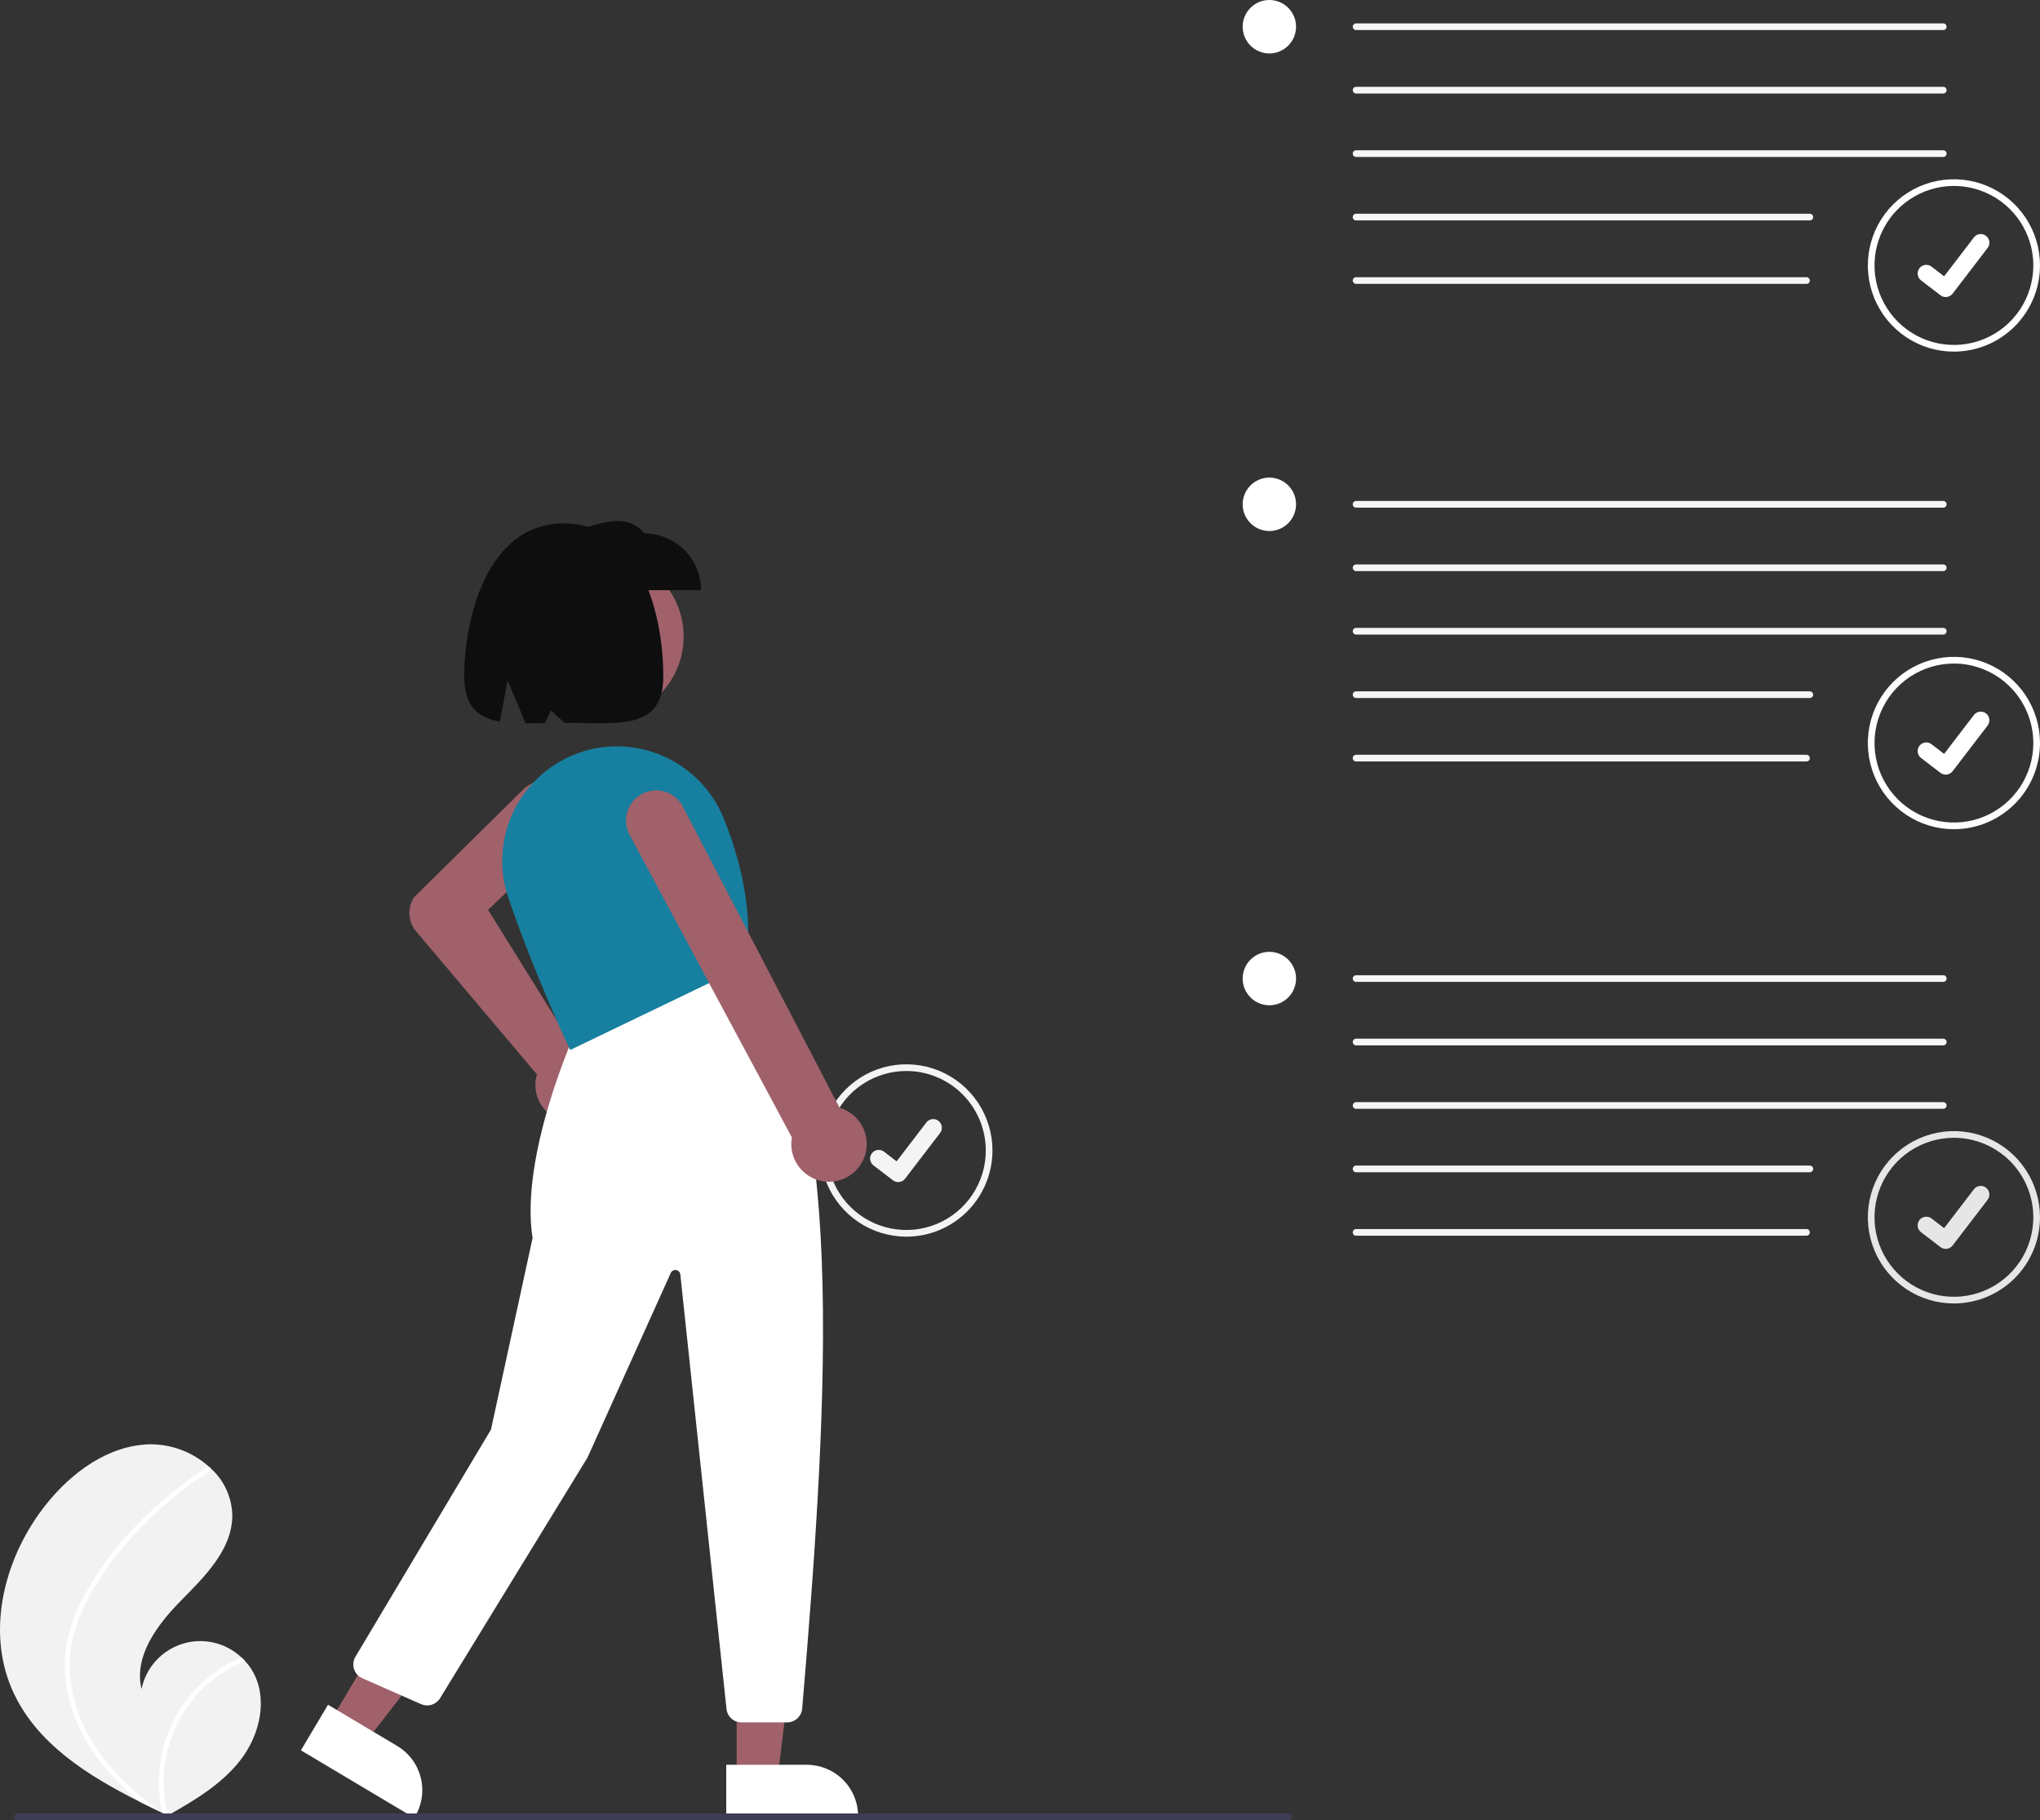 <svg width="278" height="248" viewBox="0 0 278 248" fill="none" xmlns="http://www.w3.org/2000/svg">
<rect x="0" y="0" width="278" height="248" fill="#333333" stroke="none"/>
<g clip-path="url(#clip0)">
<path d="M1.648 230.2C4.818 237.455 11.859 241.895 19.068 245.505C20.075 246.009 21.08 246.498 22.083 246.974C22.09 246.975 22.097 246.98 22.104 246.982C22.152 247.005 22.201 247.028 22.246 247.051C22.453 247.149 22.66 247.247 22.865 247.344L22.768 247.404L22.463 247.591C22.568 247.53 22.673 247.472 22.778 247.412C22.81 247.393 22.843 247.376 22.874 247.358C26.513 245.297 30.205 243.113 32.766 239.816C35.423 236.392 36.583 231.421 34.404 227.675C34.118 227.184 33.778 226.727 33.39 226.312C33.231 226.138 33.062 225.973 32.887 225.812C31.827 224.818 30.522 224.124 29.105 223.803C27.688 223.481 26.212 223.543 24.827 223.982C23.442 224.421 22.199 225.221 21.225 226.3C20.252 227.379 19.583 228.699 19.288 230.122C18.203 225.657 21.433 221.368 24.655 218.092C27.878 214.818 31.558 211.229 31.657 206.632C31.654 205.382 31.388 204.147 30.874 203.007C30.361 201.868 29.612 200.85 28.677 200.021C28.62 199.968 28.563 199.915 28.505 199.864C26.274 197.849 23.365 196.75 20.36 196.788C14.775 196.944 9.809 200.572 6.313 204.936C0.687 211.959 -1.955 221.95 1.648 230.2Z" fill="#F2F2F2"/>
<path d="M10.7 218.962C9.86 220.748 9.285 222.648 8.993 224.601C8.758 226.343 8.785 228.11 9.072 229.844C9.693 233.408 11.161 236.771 13.351 239.65C15.002 241.835 16.924 243.802 19.068 245.505C20.075 246.009 21.08 246.498 22.083 246.974C22.09 246.975 22.097 246.98 22.104 246.982C22.152 247.005 22.201 247.028 22.246 247.051C22.453 247.149 22.66 247.247 22.865 247.344L22.768 247.404L22.463 247.591C22.568 247.53 22.673 247.472 22.778 247.411C22.81 247.393 22.843 247.376 22.874 247.358C22.156 244.576 22.114 241.663 22.753 238.862C23.391 236.061 24.691 233.454 26.543 231.259C28.404 229.093 30.75 227.398 33.39 226.312C33.231 226.138 33.062 225.973 32.887 225.812C31.87 226.249 30.893 226.774 29.968 227.383C26.661 229.548 24.138 232.722 22.772 236.435C21.552 239.803 21.318 243.45 22.096 246.948C21.919 246.825 21.742 246.7 21.569 246.575C18.232 244.288 15.343 241.406 13.047 238.073C11.119 235.217 9.923 231.93 9.564 228.503C9.214 224.759 10.241 221.113 11.991 217.826C13.919 214.31 16.32 211.075 19.124 208.211C21.943 205.266 25.111 202.677 28.558 200.502C28.636 200.452 28.692 200.374 28.714 200.285C28.736 200.195 28.723 200.101 28.677 200.021C28.643 199.948 28.581 199.892 28.505 199.864C28.467 199.853 28.426 199.851 28.387 199.858C28.347 199.865 28.31 199.881 28.278 199.904C27.852 200.173 27.43 200.444 27.013 200.724C23.538 203.056 20.366 205.811 17.569 208.926C14.79 211.908 12.474 215.291 10.7 218.962Z" fill="white"/>
<path d="M123.518 168.496C121.198 168.496 118.93 167.807 117 166.517C115.071 165.227 113.568 163.393 112.68 161.248C111.792 159.102 111.56 156.741 112.012 154.464C112.465 152.186 113.582 150.094 115.223 148.452C116.863 146.81 118.954 145.691 121.229 145.238C123.505 144.785 125.863 145.018 128.007 145.907C130.15 146.795 131.982 148.3 133.271 150.231C134.56 152.162 135.248 154.432 135.248 156.754C135.245 159.867 134.008 162.852 131.809 165.053C129.61 167.254 126.628 168.493 123.518 168.496ZM123.518 145.923C121.377 145.923 119.285 146.558 117.506 147.748C115.726 148.938 114.339 150.63 113.52 152.609C112.701 154.589 112.487 156.766 112.904 158.868C113.322 160.969 114.352 162.899 115.866 164.413C117.379 165.928 119.307 166.96 121.407 167.378C123.506 167.796 125.682 167.581 127.659 166.761C129.636 165.942 131.326 164.553 132.515 162.772C133.705 160.991 134.339 158.897 134.339 156.754C134.336 153.883 133.195 151.13 131.166 149.099C129.137 147.068 126.387 145.926 123.518 145.923Z" fill="#F4F4F4"/>
<path d="M122.4 161.06C122.147 161.06 121.9 160.978 121.697 160.826L121.684 160.816L119.034 158.787C118.912 158.693 118.809 158.576 118.731 158.442C118.654 158.308 118.604 158.16 118.583 158.006C118.563 157.853 118.573 157.697 118.613 157.547C118.653 157.398 118.722 157.257 118.816 157.135C118.91 157.012 119.028 156.909 119.162 156.831C119.295 156.754 119.443 156.703 119.597 156.683C119.75 156.663 119.906 156.673 120.055 156.713C120.204 156.753 120.345 156.822 120.467 156.916L122.184 158.234L126.24 152.937C126.334 152.814 126.451 152.711 126.585 152.634C126.719 152.557 126.867 152.506 127.02 152.486C127.173 152.466 127.329 152.476 127.478 152.516C127.628 152.556 127.768 152.625 127.89 152.719L127.891 152.719L127.866 152.754L127.891 152.719C128.139 152.91 128.301 153.191 128.342 153.5C128.382 153.81 128.299 154.123 128.109 154.372L123.338 160.599C123.228 160.742 123.086 160.858 122.923 160.938C122.761 161.018 122.582 161.059 122.402 161.058L122.4 161.06Z" fill="#F4F4F4"/>
<path d="M81.999 97.905C88.166 97.905 93.165 92.901 93.165 86.729C93.165 80.556 88.166 75.552 81.999 75.552C75.832 75.552 70.833 80.556 70.833 86.729C70.833 92.901 75.832 97.905 81.999 97.905Z" fill="#A0616A"/>
<path d="M77.967 152.861C77.827 152.861 77.686 152.855 77.544 152.843C76.841 152.784 76.159 152.578 75.543 152.237C74.925 151.896 74.388 151.428 73.964 150.865C73.54 150.301 73.24 149.655 73.083 148.967C72.926 148.279 72.916 147.566 73.054 146.874C73.087 146.714 73.128 146.555 73.177 146.398L56.697 126.889C56.16 126.249 55.844 125.452 55.795 124.617C55.746 123.782 55.968 122.954 56.427 122.255L56.456 122.218L71.291 107.578C71.694 107.18 72.172 106.866 72.697 106.654C73.223 106.442 73.785 106.336 74.351 106.342C74.917 106.349 75.477 106.468 75.997 106.692C76.517 106.916 76.988 107.242 77.382 107.649C77.776 108.056 78.085 108.538 78.292 109.065C78.499 109.593 78.6 110.156 78.588 110.723C78.576 111.29 78.453 111.849 78.224 112.368C77.995 112.886 77.666 113.354 77.255 113.745L66.512 123.968L78.273 142.863C78.496 142.875 78.718 142.902 78.937 142.945C80.153 143.188 81.237 143.875 81.975 144.873C82.715 145.87 83.057 147.107 82.936 148.343C82.815 149.578 82.24 150.725 81.322 151.56C80.403 152.395 79.208 152.859 77.967 152.862L77.967 152.861Z" fill="#A0616A"/>
<path d="M100.389 242.276L105.963 242.276L108.614 220.758L100.388 220.758L100.389 242.276Z" fill="#A0616A"/>
<path d="M98.968 240.455L109.944 240.454H109.944C110.863 240.454 111.773 240.636 112.621 240.987C113.47 241.339 114.241 241.855 114.891 242.505C115.54 243.155 116.055 243.927 116.407 244.777C116.759 245.626 116.939 246.536 116.939 247.456V247.683L98.968 247.684L98.968 240.455Z" fill="white"/>
<path d="M44.991 234.563L49.78 237.417L63.057 220.286L55.989 216.074L44.991 234.563Z" fill="#A0616A"/>
<path d="M44.7 232.27L54.132 237.891L54.132 237.891C54.921 238.361 55.61 238.983 56.16 239.719C56.709 240.456 57.108 241.294 57.334 242.186C57.559 243.077 57.608 244.004 57.476 244.914C57.343 245.824 57.033 246.699 56.563 247.489L56.447 247.684L41.006 238.482L44.7 232.27Z" fill="white"/>
<path d="M107.278 234.676H101.037C100.532 234.677 100.044 234.49 99.668 234.152C99.292 233.813 99.055 233.348 99.003 232.845L92.711 173.645C92.695 173.496 92.63 173.356 92.527 173.247C92.424 173.139 92.288 173.067 92.141 173.043C91.993 173.019 91.841 173.045 91.709 173.116C91.577 173.187 91.473 173.299 91.411 173.436L80.06 198.594L59.964 231.393C59.704 231.814 59.301 232.126 58.829 232.274C58.358 232.422 57.849 232.394 57.396 232.197L49.368 228.661C49.102 228.544 48.865 228.372 48.671 228.156C48.477 227.94 48.331 227.686 48.243 227.409C48.154 227.133 48.126 226.84 48.159 226.552C48.193 226.264 48.287 225.986 48.435 225.736L66.909 194.775L72.575 168.688C70.793 157.375 78.432 140.555 78.51 140.386L78.548 140.304L101.518 131.107L101.623 131.237C115.272 147.913 113.051 188.794 109.317 232.8C109.271 233.31 109.037 233.785 108.66 234.132C108.283 234.479 107.79 234.673 107.278 234.676Z" fill="white"/>
<path d="M77.7 143.061L77.602 142.854C77.555 142.756 72.876 132.878 69.269 122.321C68.576 120.279 68.314 118.116 68.5 115.968C68.685 113.82 69.315 111.733 70.348 109.841C71.394 107.93 72.826 106.257 74.553 104.928C76.279 103.599 78.263 102.644 80.377 102.122C84.048 101.241 87.913 101.71 91.268 103.443C94.622 105.175 97.244 108.056 98.654 111.561C101.515 118.722 102.53 125.401 101.672 131.413L101.655 131.533L101.546 131.585L77.7 143.061Z" fill="#177F9F"/>
<path d="M116.989 159.086C116.515 159.68 115.915 160.161 115.233 160.495C114.551 160.83 113.804 161.009 113.044 161.02C112.352 161.029 111.664 160.899 111.023 160.636C110.382 160.373 109.801 159.983 109.315 159.489C108.828 158.996 108.446 158.409 108.192 157.764C107.938 157.119 107.816 156.429 107.835 155.736C107.843 155.482 107.87 155.23 107.917 154.981L85.93 113.992C85.642 113.532 85.448 113.019 85.359 112.483C85.27 111.948 85.288 111.4 85.412 110.871C85.535 110.343 85.761 109.843 86.078 109.403C86.395 108.962 86.796 108.588 87.257 108.303C87.719 108.018 88.232 107.827 88.768 107.741C89.303 107.655 89.85 107.676 90.378 107.802C90.906 107.929 91.403 108.159 91.841 108.478C92.28 108.798 92.651 109.201 92.933 109.665L114.413 150.94C115.223 151.176 115.963 151.608 116.567 152.199C117.171 152.789 117.62 153.519 117.874 154.324C118.129 155.13 118.182 155.985 118.027 156.816C117.873 157.646 117.516 158.426 116.989 159.086V159.086Z" fill="#A0616A"/>
<path d="M95.537 80.415H77.807V72.68C81.699 71.132 85.507 69.816 87.809 72.68C89.859 72.68 91.824 73.495 93.274 74.945C94.723 76.396 95.537 78.364 95.537 80.415Z" fill="#0E0E0E"/>
<path d="M76.826 71.314C66.226 71.314 63.259 84.613 63.259 92.115C63.259 96.299 65.15 97.796 68.12 98.302L69.169 92.702L71.626 98.543C72.461 98.547 73.337 98.531 74.246 98.514L75.079 96.797L76.937 98.483C84.378 98.494 90.391 99.58 90.391 92.115C90.391 84.613 87.79 71.314 76.826 71.314Z" fill="#0E0E0E"/>
<path d="M172.982 72.352C174.991 72.352 176.619 70.722 176.619 68.712C176.619 66.701 174.991 65.072 172.982 65.072C170.974 65.072 169.345 66.701 169.345 68.712C169.345 70.722 170.974 72.352 172.982 72.352Z" fill="white"/>
<path d="M266.269 112.98C263.949 112.98 261.681 112.292 259.752 111.002C257.823 109.711 256.319 107.878 255.431 105.732C254.544 103.587 254.311 101.226 254.764 98.948C255.217 96.671 256.334 94.578 257.974 92.936C259.615 91.294 261.705 90.176 263.981 89.723C266.256 89.27 268.615 89.502 270.758 90.391C272.902 91.28 274.734 92.785 276.023 94.716C277.312 96.646 278 98.917 278 101.239C277.997 104.352 276.759 107.336 274.56 109.538C272.361 111.739 269.379 112.977 266.269 112.98ZM266.269 90.407C264.129 90.407 262.037 91.043 260.257 92.233C258.478 93.423 257.091 95.115 256.272 97.094C255.452 99.073 255.238 101.251 255.656 103.352C256.073 105.453 257.104 107.383 258.617 108.898C260.131 110.413 262.059 111.444 264.158 111.862C266.257 112.28 268.433 112.066 270.41 111.246C272.388 110.426 274.078 109.038 275.267 107.257C276.456 105.475 277.091 103.381 277.091 101.239C277.088 98.367 275.946 95.614 273.918 93.583C271.889 91.553 269.138 90.41 266.269 90.407Z" fill="white"/>
<path d="M265.152 105.544C264.898 105.545 264.651 105.463 264.448 105.31L264.436 105.301L261.786 103.272C261.538 103.081 261.376 102.801 261.335 102.491C261.294 102.181 261.378 101.867 261.568 101.619C261.758 101.371 262.038 101.209 262.348 101.168C262.658 101.127 262.971 101.211 263.219 101.401L264.935 102.718L268.991 97.422C269.085 97.299 269.203 97.196 269.337 97.118C269.47 97.041 269.618 96.991 269.771 96.97C269.925 96.95 270.08 96.96 270.23 97C270.379 97.04 270.519 97.109 270.642 97.204L270.642 97.204L270.617 97.239L270.643 97.204C270.89 97.394 271.052 97.675 271.093 97.985C271.134 98.295 271.05 98.608 270.86 98.856L266.09 105.083C265.979 105.227 265.837 105.343 265.675 105.422C265.512 105.502 265.334 105.543 265.153 105.543L265.152 105.544Z" fill="white"/>
<path d="M264.816 69.167H184.802C184.682 69.167 184.566 69.119 184.481 69.034C184.396 68.948 184.348 68.833 184.348 68.712C184.348 68.591 184.396 68.475 184.481 68.39C184.566 68.305 184.682 68.257 184.802 68.257H264.816C264.937 68.257 265.052 68.305 265.137 68.39C265.223 68.475 265.271 68.591 265.271 68.712C265.271 68.833 265.223 68.948 265.137 69.034C265.052 69.119 264.937 69.167 264.816 69.167Z" fill="#F6F6F6"/>
<path d="M264.816 77.813H184.802C184.682 77.813 184.566 77.765 184.481 77.68C184.396 77.594 184.348 77.478 184.348 77.358C184.348 77.237 184.396 77.121 184.481 77.036C184.566 76.951 184.682 76.903 184.802 76.903H264.816C264.937 76.903 265.052 76.951 265.137 77.036C265.223 77.121 265.271 77.237 265.271 77.358C265.271 77.478 265.223 77.594 265.137 77.68C265.052 77.765 264.937 77.813 264.816 77.813Z" fill="#F6F6F6"/>
<path d="M264.816 86.459H184.802C184.682 86.459 184.566 86.411 184.481 86.325C184.396 86.24 184.348 86.124 184.348 86.004C184.348 85.883 184.396 85.767 184.481 85.682C184.566 85.597 184.682 85.549 184.802 85.549H264.816C264.937 85.549 265.052 85.597 265.137 85.682C265.223 85.767 265.271 85.883 265.271 86.004C265.271 86.124 265.223 86.24 265.137 86.325C265.052 86.411 264.937 86.459 264.816 86.459Z" fill="#F6F6F6"/>
<path d="M246.631 95.105H184.802C184.682 95.105 184.566 95.057 184.481 94.971C184.396 94.886 184.348 94.77 184.348 94.65C184.348 94.529 184.396 94.413 184.481 94.328C184.566 94.242 184.682 94.195 184.802 94.195H246.631C246.752 94.195 246.867 94.242 246.953 94.328C247.038 94.413 247.086 94.529 247.086 94.65C247.086 94.77 247.038 94.886 246.953 94.971C246.867 95.057 246.752 95.105 246.631 95.105Z" fill="#F6F6F6"/>
<path d="M246.176 103.75H184.802C184.682 103.75 184.566 103.703 184.481 103.617C184.396 103.532 184.348 103.416 184.348 103.295C184.348 103.175 184.396 103.059 184.481 102.974C184.566 102.888 184.682 102.84 184.802 102.84H246.176C246.297 102.84 246.413 102.888 246.498 102.974C246.583 103.059 246.631 103.175 246.631 103.295C246.631 103.416 246.583 103.532 246.498 103.617C246.413 103.703 246.297 103.75 246.176 103.75Z" fill="#F6F6F6"/>
<path d="M172.982 7.281C174.991 7.281 176.619 5.651 176.619 3.64C176.619 1.63 174.991 0 172.982 0C170.974 0 169.345 1.63 169.345 3.64C169.345 5.651 170.974 7.281 172.982 7.281Z" fill="white"/>
<path d="M266.269 47.909C263.949 47.909 261.681 47.22 259.752 45.93C257.823 44.64 256.319 42.806 255.431 40.661C254.544 38.515 254.311 36.154 254.764 33.877C255.217 31.599 256.334 29.507 257.974 27.865C259.615 26.223 261.705 25.104 263.981 24.651C266.256 24.198 268.615 24.431 270.758 25.319C272.902 26.208 274.734 27.713 276.023 29.644C277.312 31.575 278 33.845 278 36.167C277.997 39.28 276.759 42.265 274.56 44.466C272.361 46.667 269.379 47.905 266.269 47.909ZM266.269 25.336C264.129 25.336 262.037 25.971 260.257 27.161C258.478 28.351 257.091 30.043 256.272 32.022C255.452 34.001 255.238 36.179 255.656 38.28C256.073 40.382 257.104 42.312 258.617 43.826C260.131 45.341 262.059 46.373 264.158 46.791C266.257 47.209 268.433 46.994 270.41 46.174C272.388 45.355 274.078 43.966 275.267 42.185C276.456 40.404 277.091 38.309 277.091 36.167C277.088 33.295 275.946 30.542 273.918 28.512C271.889 26.481 269.138 25.339 266.269 25.336Z" fill="white"/>
<path d="M265.152 40.473C264.898 40.473 264.651 40.391 264.448 40.239L264.436 40.229L261.786 38.2C261.538 38.01 261.376 37.729 261.335 37.419C261.294 37.109 261.378 36.796 261.568 36.547C261.758 36.299 262.038 36.137 262.348 36.096C262.658 36.055 262.971 36.139 263.219 36.329L264.935 37.647L268.991 32.35C269.085 32.227 269.203 32.124 269.337 32.047C269.47 31.969 269.618 31.919 269.771 31.899C269.925 31.879 270.08 31.889 270.23 31.929C270.379 31.969 270.519 32.038 270.642 32.132L270.642 32.132L270.617 32.167L270.643 32.132C270.89 32.323 271.052 32.603 271.093 32.913C271.134 33.223 271.05 33.536 270.86 33.785L266.09 40.012C265.979 40.155 265.837 40.271 265.675 40.351C265.512 40.431 265.334 40.472 265.153 40.471L265.152 40.473Z" fill="white"/>
<path d="M264.816 4.095H184.802C184.682 4.095 184.566 4.047 184.481 3.962C184.396 3.877 184.348 3.761 184.348 3.64C184.348 3.52 184.396 3.404 184.481 3.319C184.566 3.233 184.682 3.185 184.802 3.185H264.816C264.937 3.185 265.052 3.233 265.137 3.319C265.223 3.404 265.271 3.52 265.271 3.64C265.271 3.761 265.223 3.877 265.137 3.962C265.052 4.047 264.937 4.095 264.816 4.095Z" fill="#F6F6F6"/>
<path d="M264.816 12.741H184.802C184.682 12.741 184.566 12.693 184.481 12.608C184.396 12.523 184.348 12.407 184.348 12.286C184.348 12.166 184.396 12.05 184.481 11.964C184.566 11.879 184.682 11.831 184.802 11.831H264.816C264.937 11.831 265.052 11.879 265.137 11.964C265.223 12.05 265.271 12.166 265.271 12.286C265.271 12.407 265.223 12.523 265.137 12.608C265.052 12.693 264.937 12.741 264.816 12.741Z" fill="#F6F6F6"/>
<path d="M264.816 21.387H184.802C184.682 21.387 184.566 21.339 184.481 21.254C184.396 21.169 184.348 21.053 184.348 20.932C184.348 20.811 184.396 20.696 184.481 20.61C184.566 20.525 184.682 20.477 184.802 20.477H264.816C264.937 20.477 265.052 20.525 265.137 20.61C265.223 20.696 265.271 20.811 265.271 20.932C265.271 21.053 265.223 21.169 265.137 21.254C265.052 21.339 264.937 21.387 264.816 21.387Z" fill="#F6F6F6"/>
<path d="M246.631 30.033H184.802C184.682 30.033 184.566 29.985 184.481 29.9C184.396 29.814 184.348 29.699 184.348 29.578C184.348 29.457 184.396 29.342 184.481 29.256C184.566 29.171 184.682 29.123 184.802 29.123H246.631C246.752 29.123 246.867 29.171 246.953 29.256C247.038 29.342 247.086 29.457 247.086 29.578C247.086 29.699 247.038 29.814 246.953 29.9C246.867 29.985 246.752 30.033 246.631 30.033Z" fill="#F6F6F6"/>
<path d="M246.176 38.679H184.802C184.682 38.679 184.566 38.631 184.481 38.546C184.396 38.46 184.348 38.344 184.348 38.224C184.348 38.103 184.396 37.987 184.481 37.902C184.566 37.817 184.682 37.769 184.802 37.769H246.176C246.297 37.769 246.413 37.817 246.498 37.902C246.583 37.987 246.631 38.103 246.631 38.224C246.631 38.344 246.583 38.46 246.498 38.546C246.413 38.631 246.297 38.679 246.176 38.679Z" fill="#F6F6F6"/>
<path d="M172.982 136.969C174.991 136.969 176.619 135.339 176.619 133.328C176.619 131.318 174.991 129.688 172.982 129.688C170.974 129.688 169.345 131.318 169.345 133.328C169.345 135.339 170.974 136.969 172.982 136.969Z" fill="white"/>
<path d="M266.269 177.597C263.949 177.597 261.681 176.908 259.752 175.618C257.823 174.328 256.319 172.494 255.431 170.349C254.544 168.203 254.311 165.842 254.764 163.565C255.217 161.287 256.334 159.195 257.974 157.553C259.615 155.911 261.705 154.792 263.981 154.339C266.256 153.886 268.615 154.119 270.758 155.007C272.902 155.896 274.734 157.401 276.023 159.332C277.312 161.263 278 163.533 278 165.855C277.997 168.968 276.759 171.953 274.56 174.154C272.361 176.355 269.379 177.593 266.269 177.597ZM266.269 155.024C264.129 155.024 262.037 155.659 260.257 156.849C258.478 158.039 257.091 159.731 256.272 161.71C255.452 163.689 255.238 165.867 255.656 167.968C256.073 170.07 257.104 172 258.617 173.514C260.131 175.029 262.059 176.061 264.158 176.479C266.257 176.897 268.433 176.682 270.41 175.862C272.388 175.043 274.078 173.654 275.267 171.873C276.456 170.092 277.091 167.998 277.091 165.855C277.088 162.984 275.946 160.23 273.918 158.2C271.889 156.169 269.138 155.027 266.269 155.024Z" fill="#E6E6E6"/>
<path d="M265.152 170.161C264.898 170.161 264.651 170.079 264.448 169.927L264.436 169.917L261.786 167.888C261.663 167.794 261.56 167.677 261.483 167.543C261.405 167.409 261.355 167.261 261.335 167.107C261.314 166.954 261.325 166.798 261.365 166.648C261.405 166.499 261.474 166.358 261.568 166.236C261.662 166.113 261.779 166.01 261.913 165.932C262.047 165.855 262.195 165.804 262.348 165.784C262.501 165.764 262.657 165.774 262.807 165.814C262.956 165.854 263.096 165.923 263.219 166.017L264.935 167.335L268.991 162.038C269.085 161.915 269.203 161.812 269.337 161.735C269.47 161.657 269.618 161.607 269.771 161.587C269.925 161.567 270.08 161.577 270.23 161.617C270.379 161.657 270.519 161.726 270.642 161.82L270.642 161.82L270.617 161.855L270.643 161.82C270.89 162.011 271.052 162.292 271.093 162.601C271.134 162.911 271.05 163.224 270.861 163.473L266.09 169.7C265.979 169.843 265.837 169.959 265.675 170.039C265.512 170.119 265.334 170.16 265.153 170.159L265.152 170.161Z" fill="#E6E6E6"/>
<path d="M264.816 133.784H184.802C184.682 133.784 184.566 133.736 184.481 133.65C184.396 133.565 184.348 133.449 184.348 133.328C184.348 133.208 184.396 133.092 184.481 133.007C184.566 132.921 184.682 132.873 184.802 132.873H264.816C264.937 132.873 265.052 132.921 265.137 133.007C265.223 133.092 265.271 133.208 265.271 133.328C265.271 133.449 265.223 133.565 265.137 133.65C265.052 133.736 264.937 133.784 264.816 133.784Z" fill="#F6F6F6"/>
<path d="M264.816 142.429H184.802C184.682 142.429 184.566 142.381 184.481 142.296C184.396 142.211 184.348 142.095 184.348 141.974C184.348 141.854 184.396 141.738 184.481 141.653C184.566 141.567 184.682 141.519 184.802 141.519H264.816C264.937 141.519 265.052 141.567 265.137 141.653C265.223 141.738 265.271 141.854 265.271 141.974C265.271 142.095 265.223 142.211 265.137 142.296C265.052 142.381 264.937 142.429 264.816 142.429Z" fill="#F6F6F6"/>
<path d="M264.816 151.075H184.802C184.682 151.075 184.566 151.027 184.481 150.942C184.396 150.857 184.348 150.741 184.348 150.62C184.348 150.499 184.396 150.384 184.481 150.298C184.566 150.213 184.682 150.165 184.802 150.165H264.816C264.937 150.165 265.052 150.213 265.137 150.298C265.223 150.384 265.271 150.499 265.271 150.62C265.271 150.741 265.223 150.857 265.137 150.942C265.052 151.027 264.937 151.075 264.816 151.075Z" fill="#F6F6F6"/>
<path d="M246.631 159.721H184.802C184.682 159.721 184.566 159.673 184.481 159.588C184.396 159.502 184.348 159.387 184.348 159.266C184.348 159.145 184.396 159.03 184.481 158.944C184.566 158.859 184.682 158.811 184.802 158.811H246.631C246.752 158.811 246.867 158.859 246.953 158.944C247.038 159.03 247.086 159.145 247.086 159.266C247.086 159.387 247.038 159.502 246.953 159.588C246.867 159.673 246.752 159.721 246.631 159.721Z" fill="#F6F6F6"/>
<path d="M246.176 168.367H184.802C184.682 168.367 184.566 168.319 184.481 168.234C184.396 168.148 184.348 168.033 184.348 167.912C184.348 167.791 184.396 167.676 184.481 167.59C184.566 167.505 184.682 167.457 184.802 167.457H246.176C246.297 167.457 246.413 167.505 246.498 167.59C246.583 167.676 246.631 167.791 246.631 167.912C246.631 168.033 246.583 168.148 246.498 168.234C246.413 168.319 246.297 168.367 246.176 168.367Z" fill="#F6F6F6"/>
<path d="M175.604 248H2.393C2.273 248 2.157 247.952 2.072 247.867C1.986 247.781 1.938 247.666 1.938 247.545C1.938 247.424 1.986 247.309 2.072 247.223C2.157 247.138 2.273 247.09 2.393 247.09H175.604C175.725 247.09 175.841 247.138 175.926 247.223C176.011 247.309 176.059 247.424 176.059 247.545C176.059 247.666 176.011 247.781 175.926 247.867C175.841 247.952 175.725 248 175.604 248Z" fill="#3F3D56"/>
</g>
<defs>
<clipPath id="clip0">
<rect width="278" height="248" fill="white"/>
</clipPath>
</defs>
</svg>

